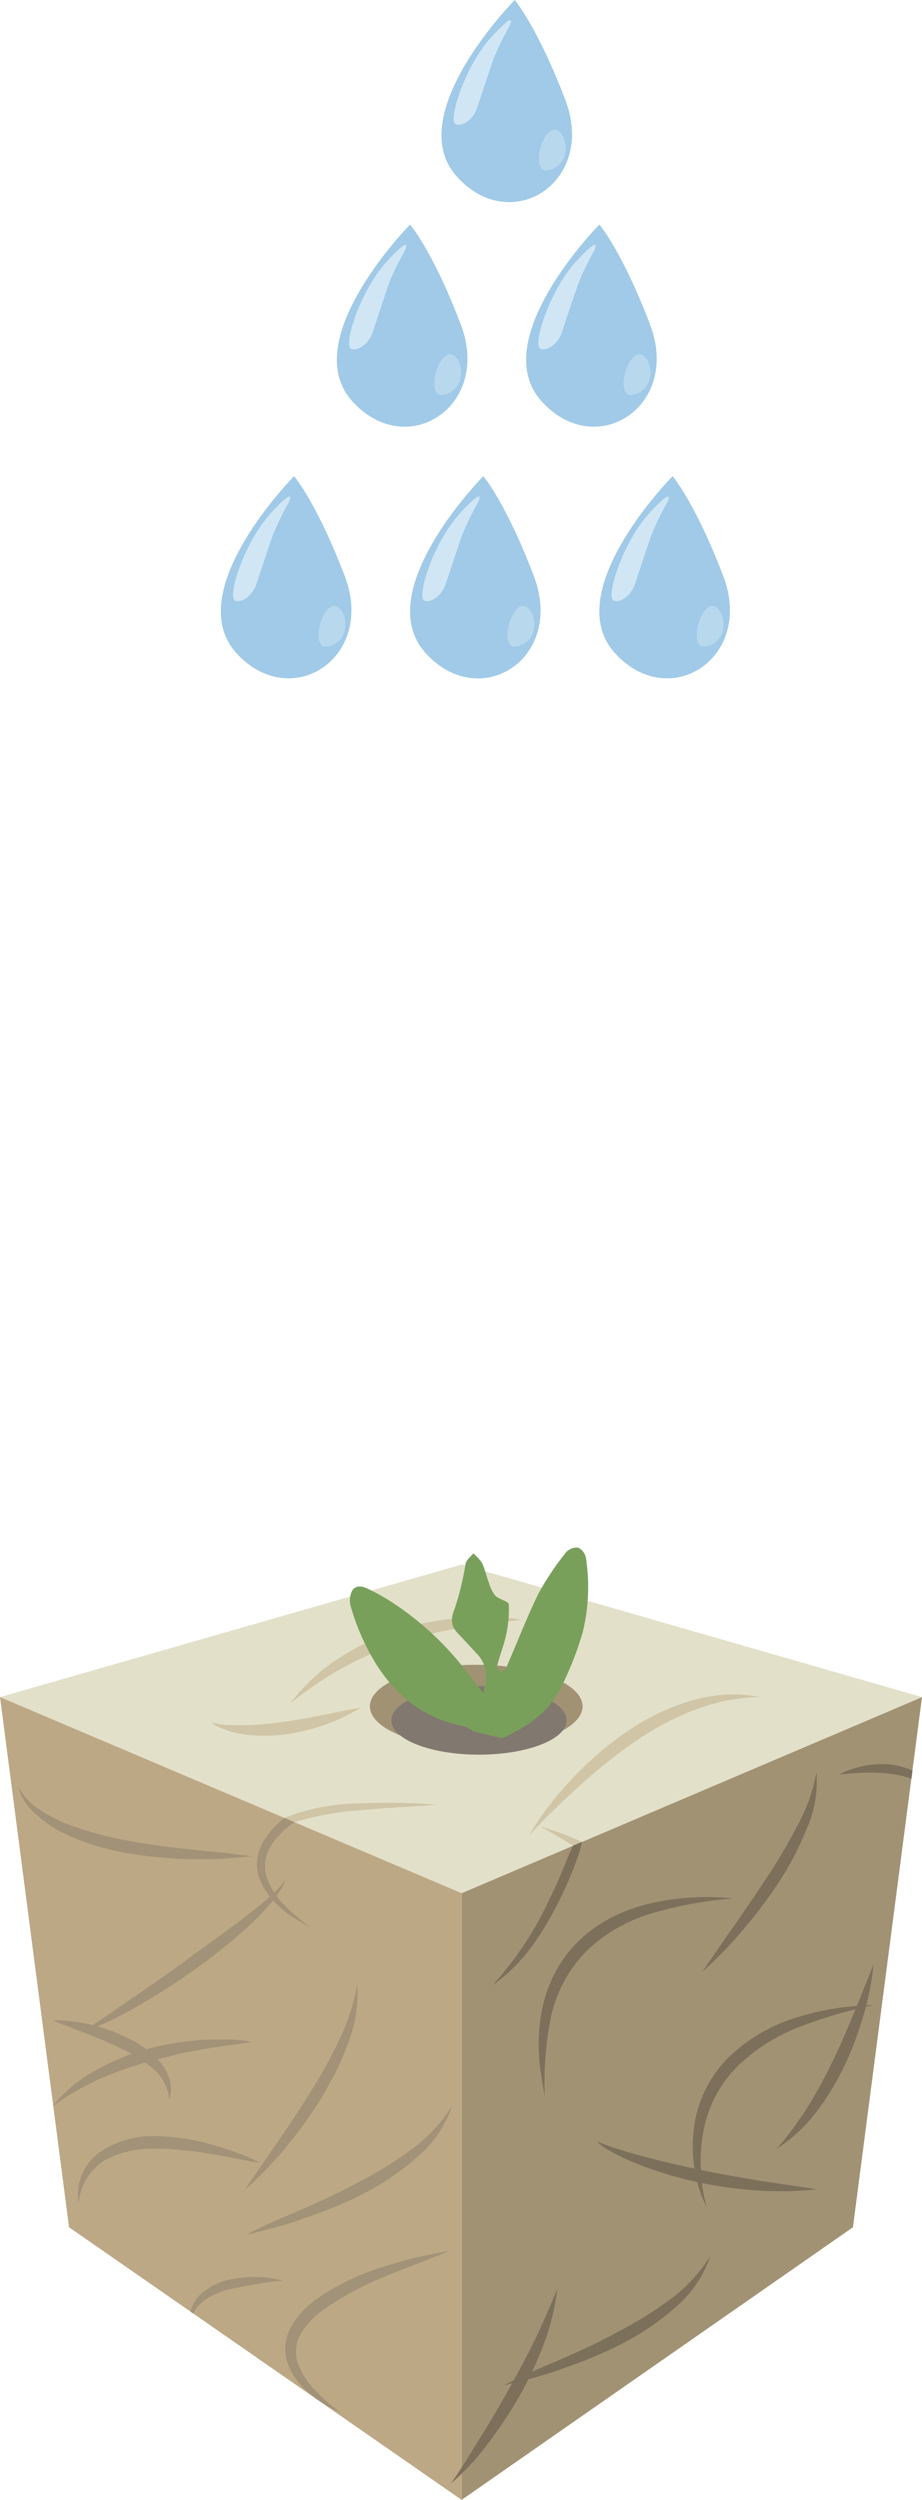 <?xml version="1.0" encoding="UTF-8"?>
<svg xmlns="http://www.w3.org/2000/svg" viewBox="0 0 103.62 280.88">
  <defs>
    <style>.cls-1{fill:#a0cae7;}.cls-2{fill:#d0e6f5;}.cls-3{fill:#b8d8ee;}.cls-4{fill:#a29274;}.cls-5{fill:#e3e0c9;}.cls-6{fill:#bda885;}.cls-7{fill:#7c705b;}.cls-8{fill:#d0c5a6;}.cls-9{fill:#a29277;}.cls-10{fill:#817870;}.cls-11{fill:#79a05b;}</style>
  </defs>
  <g id="Слой_2" data-name="Слой 2">
    <g id="Слой_1-2" data-name="Слой 1">
      <path class="cls-1" d="M33.05,53.5S20.29,66.4,26.54,73.35c6.09,6.77,15.71.6,12.21-8.61C35.6,56.48,33.05,53.5,33.05,53.5Z"></path>
      <path class="cls-2" d="M28.83,65.6c.44-1.33,1.44-4.37,1.83-5.46a28.87,28.87,0,0,1,1.73-3.56s1.22-2.34-1.88,1-5,9.54-4.09,9.9C27.17,67.78,28.4,66.91,28.83,65.6Z"></path>
      <path class="cls-3" d="M36,70.06c-.37,1.25-.2,2.42.4,2.59a2.29,2.29,0,0,0,2.31-1.72c.38-1.49-.37-2.71-1-2.84S36.33,68.8,36,70.06Z"></path>
      <path class="cls-1" d="M54.32,53.5S41.56,66.4,47.81,73.35C53.9,80.12,63.52,74,60,64.74,56.87,56.48,54.32,53.5,54.32,53.5Z"></path>
      <path class="cls-2" d="M50.1,65.6c.45-1.33,1.44-4.37,1.83-5.46a28.87,28.87,0,0,1,1.73-3.56s1.22-2.34-1.88,1-5,9.54-4.09,9.9C48.44,67.78,49.67,66.91,50.1,65.6Z"></path>
      <path class="cls-3" d="M57.23,70.06c-.37,1.25-.2,2.42.4,2.59a2.29,2.29,0,0,0,2.31-1.72c.38-1.49-.37-2.71-1-2.84S57.6,68.8,57.23,70.06Z"></path>
      <path class="cls-1" d="M75.59,53.5S62.83,66.4,69.08,73.35c6.09,6.77,15.71.6,12.21-8.61C78.14,56.48,75.59,53.5,75.59,53.5Z"></path>
      <path class="cls-2" d="M71.37,65.6c.45-1.33,1.44-4.37,1.83-5.46a28.87,28.87,0,0,1,1.73-3.56s1.22-2.34-1.88,1-5,9.54-4.09,9.9C69.71,67.78,70.94,66.91,71.37,65.6Z"></path>
      <path class="cls-3" d="M78.5,70.06c-.37,1.25-.2,2.42.4,2.59a2.29,2.29,0,0,0,2.31-1.72c.38-1.49-.37-2.71-1-2.84S78.87,68.8,78.5,70.06Z"></path>
      <path class="cls-1" d="M46.09,25.23s-12.75,12.9-6.51,19.84c6.09,6.78,15.71.61,12.21-8.6C48.65,28.2,46.09,25.23,46.09,25.23Z"></path>
      <path class="cls-2" d="M41.88,37.33C42.32,36,43.31,33,43.7,31.86a29.68,29.68,0,0,1,1.73-3.56s1.22-2.34-1.88,1-5,9.53-4.09,9.89C40.22,39.5,41.45,38.63,41.88,37.33Z"></path>
      <path class="cls-3" d="M49,41.78c-.37,1.26-.19,2.42.4,2.6a2.3,2.3,0,0,0,2.32-1.73c.38-1.49-.37-2.7-1-2.83S49.38,40.52,49,41.78Z"></path>
      <path class="cls-1" d="M67.36,25.23s-12.75,12.9-6.51,19.84c6.09,6.78,15.71.61,12.21-8.6C69.92,28.2,67.36,25.23,67.36,25.23Z"></path>
      <path class="cls-2" d="M63.15,37.33C63.59,36,64.58,33,65,31.86A28.63,28.63,0,0,1,66.7,28.3s1.23-2.34-1.88,1-5,9.53-4.09,9.89C61.49,39.5,62.72,38.63,63.15,37.33Z"></path>
      <path class="cls-3" d="M70.28,41.78c-.38,1.26-.2,2.42.39,2.6A2.3,2.3,0,0,0,73,42.65c.38-1.49-.37-2.7-1-2.83S70.65,40.52,70.28,41.78Z"></path>
      <path class="cls-1" d="M57.85,0S45.09,12.9,51.34,19.84c6.08,6.78,15.71.61,12.2-8.6C60.4,3,57.85,0,57.85,0Z"></path>
      <path class="cls-2" d="M53.63,12.1c.44-1.33,1.44-4.37,1.83-5.47a29.68,29.68,0,0,1,1.73-3.56s1.22-2.34-1.88,1-5,9.53-4.09,9.89C52,14.27,53.2,13.4,53.63,12.1Z"></path>
      <path class="cls-3" d="M60.76,16.55c-.37,1.26-.2,2.42.4,2.6a2.29,2.29,0,0,0,2.31-1.73c.38-1.49-.37-2.7-1-2.83S61.13,15.29,60.76,16.55Z"></path>
      <polygon class="cls-4" points="51.88 212.71 103.62 190.68 95.86 250.25 51.88 280.88 51.88 212.71"></polygon>
      <polygon class="cls-5" points="51.88 175.79 103.62 190.68 51.88 212.71 0 190.68 51.88 175.79"></polygon>
      <polygon class="cls-6" points="51.88 212.71 0 190.68 7.76 250.25 21.46 259.76 21.18 259.56 21.46 259.76 51.88 280.88 51.88 212.71"></polygon>
      <path class="cls-7" d="M50.66,279.06c1.21-1.71,2.27-3.52,3.38-5.28s2.15-3.56,3.17-5.38,2-3.64,2.9-5.5,1.72-3.77,2.52-5.74a26.43,26.43,0,0,1-1.5,6.18,43.64,43.64,0,0,1-2.68,5.76,48.06,48.06,0,0,1-3.5,5.3A27.1,27.1,0,0,1,50.66,279.06Z"></path>
      <path class="cls-8" d="M32.61,191.41a21.57,21.57,0,0,1,5.23-4.94,28,28,0,0,1,6.51-3.21,31.88,31.88,0,0,1,7.09-1.44c1.19-.15,2.4-.1,3.6-.14s2.39.16,3.58.3c-1.19.18-2.37.26-3.55.4l-1.75.26a17.49,17.49,0,0,0-1.74.28c-1.15.23-2.3.4-3.42.73s-2.25.62-3.36,1a39.33,39.33,0,0,0-6.38,2.8A40,40,0,0,0,32.61,191.41Z"></path>
      <path class="cls-8" d="M23.77,193.51a7.28,7.28,0,0,0,2.06.32c.7,0,1.41,0,2.1,0a39.14,39.14,0,0,0,4.18-.4c1.39-.19,2.77-.46,4.16-.73s2.8-.59,4.24-.82a19,19,0,0,1-3.94,1.89,22.13,22.13,0,0,1-4.26,1.06,17.67,17.67,0,0,1-4.42.1,12.39,12.39,0,0,1-2.18-.44,8.61,8.61,0,0,1-1-.4A2.33,2.33,0,0,1,23.77,193.51Z"></path>
      <path class="cls-7" d="M61.23,235.62c-.24-1.49-.54-3-.64-4.54a20,20,0,0,1,.21-4.63A16,16,0,0,1,62.2,222,14.67,14.67,0,0,1,65,218.11a16,16,0,0,1,3.86-2.74,20.11,20.11,0,0,1,4.41-1.55,28.21,28.21,0,0,1,9.15-.51,43.26,43.26,0,0,0-8.86,1.58A18,18,0,0,0,66,219.13a15.18,15.18,0,0,0-4.09,7.54A37.35,37.35,0,0,0,61.23,235.62Z"></path>
      <path class="cls-7" d="M78.94,221.53c2.47-3.64,5-7.14,7.38-10.79a60.05,60.05,0,0,0,3.27-5.57,19.58,19.58,0,0,0,2.17-6.07,13.23,13.23,0,0,1-1.16,6.52,33.34,33.34,0,0,1-3.09,5.89,52.57,52.57,0,0,1-4,5.31A41.94,41.94,0,0,1,78.94,221.53Z"></path>
      <path class="cls-7" d="M67,240.45c.14.22.44.28.67.39l.75.28c.5.17,1,.34,1.52.49,1,.31,2,.59,3.06.86,2.06.53,4.12,1,6.2,1.43s4.16.78,6.26,1.13l6.35.95a37.79,37.79,0,0,1-6.47.15,46.57,46.57,0,0,1-6.43-.84,43.84,43.84,0,0,1-6.24-1.76,31.54,31.54,0,0,1-3-1.27c-.48-.25-1-.5-1.43-.78A3.59,3.59,0,0,1,67,240.45Z"></path>
      <path class="cls-7" d="M79.44,248a13.38,13.38,0,0,1-1.36-4.19,15.55,15.55,0,0,1-.12-4.47,13.66,13.66,0,0,1,3.84-8.1,18.93,18.93,0,0,1,7.69-4.55,30.7,30.7,0,0,1,8.68-1.4,54.39,54.39,0,0,0-8.3,2.44,20.89,20.89,0,0,0-7.06,4.5,13.94,13.94,0,0,0-3.76,7.28,18,18,0,0,0-.28,4.22A17.76,17.76,0,0,0,79.44,248Z"></path>
      <path class="cls-7" d="M98.17,220.7A29.61,29.61,0,0,1,97,226.59a38.21,38.21,0,0,1-2.14,5.62,30.93,30.93,0,0,1-3.16,5.15,18.26,18.26,0,0,1-4.42,4.09,41.31,41.31,0,0,0,3.51-4.73q1.52-2.49,2.79-5.13c.86-1.75,1.62-3.55,2.37-5.37S97.45,222.57,98.17,220.7Z"></path>
      <path class="cls-8" d="M64.39,207.36l1-.42a34.46,34.46,0,0,0-4.72-1.73C62,205.92,63.24,206.64,64.39,207.36Z"></path>
      <path class="cls-7" d="M64,208.24c-.73,1.82-1.33,3.32-2.22,5.07a37.19,37.19,0,0,1-6.46,9.77,20,20,0,0,0,4.3-4.17,35.92,35.92,0,0,0,3.12-5.14,47.56,47.56,0,0,0,2.34-5.52c.11-.37.23-.94.34-1.31l-1,.42C64.33,207.53,64.08,208.07,64,208.24Z"></path>
      <path class="cls-9" d="M5.91,236.67a15.63,15.63,0,0,1,4.67-3.95,25.92,25.92,0,0,1,5.66-2.41,31.21,31.21,0,0,1,6.05-1.08c1-.09,2-.06,3.06-.08s2,.14,3,.26c-1,.19-2,.3-3,.44s-2,.3-3,.49-2,.33-2.92.6-1.92.46-2.87.73a42.37,42.37,0,0,0-5.55,2A28.43,28.43,0,0,0,5.91,236.67Z"></path>
      <path class="cls-9" d="M9.09,228.4c2.05-1.3,4-2.68,6-4.05s4-2.74,5.89-4.15,3.9-2.81,5.82-4.25c.94-.73,1.89-1.46,2.81-2.23a16.42,16.42,0,0,0,2.53-2.54,11.45,11.45,0,0,1-2,3,35.16,35.16,0,0,1-2.59,2.59,65.3,65.3,0,0,1-5.7,4.55c-2,1.41-4,2.73-6.13,3.94A37.7,37.7,0,0,1,9.09,228.4Z"></path>
      <path class="cls-9" d="M8.83,247.54a5.9,5.9,0,0,1,2.32-5.69A10.65,10.65,0,0,1,17.29,240a23.74,23.74,0,0,1,6.2.87,31.76,31.76,0,0,1,5.8,2.15c-2.05-.3-4-.79-6-1.07-1-.19-2-.28-3-.38a24.62,24.62,0,0,0-3-.15,11.37,11.37,0,0,0-5.53,1.31A6.35,6.35,0,0,0,8.83,247.54Z"></path>
      <path class="cls-9" d="M2.06,200.71a6.44,6.44,0,0,0,2.32,2.56,16.53,16.53,0,0,0,3.05,1.63,38,38,0,0,0,6.74,1.87c2.31.44,4.65.76,7,1s4.73.46,7.11.79a50.7,50.7,0,0,1-7.19.32,47.25,47.25,0,0,1-7.19-.74A27.59,27.59,0,0,1,7,205.9a13.45,13.45,0,0,1-3-2.1A5.72,5.72,0,0,1,2.06,200.71Z"></path>
      <path class="cls-9" d="M38.31,271.09A13.47,13.47,0,0,1,34.89,269a8,8,0,0,1-2.5-3.28,4.91,4.91,0,0,1-.32-2.19,5.47,5.47,0,0,1,.65-2.11,9.84,9.84,0,0,1,2.85-3.09,26.41,26.41,0,0,1,7.21-3.54,46.83,46.83,0,0,1,7.71-1.87c-2.45,1-4.91,1.89-7.31,2.9a34,34,0,0,0-6.76,3.65,9.05,9.05,0,0,0-2.53,2.6,4,4,0,0,0-.45,3.3,8,8,0,0,0,1.93,3.13A19.14,19.14,0,0,0,38.31,271.09Z"></path>
      <path class="cls-9" d="M29.55,207a4.87,4.87,0,0,0-.36,4.16c1.09,2.65,3.44,4.27,5.78,5.39a17.17,17.17,0,0,1-3-2.5,7.82,7.82,0,0,1-2-3.15,4.25,4.25,0,0,1,.43-3.43A8.94,8.94,0,0,1,33,204.8l.12-.07L32,204.25A9.39,9.39,0,0,0,29.55,207Z"></path>
      <path class="cls-8" d="M49.1,202.77a70.94,70.94,0,0,0-8.61-.15,24.56,24.56,0,0,0-7.25,1.16l-1.27.47,1.12.48a34.2,34.2,0,0,1,7.68-1.36C43.5,203.09,46.31,203,49.1,202.77Z"></path>
      <path class="cls-9" d="M28.65,255.83a14.07,14.07,0,0,0-3.21.38,7.34,7.34,0,0,0-2.91,1.58,3.78,3.78,0,0,0-1.1,1.95l.28.21a4.23,4.23,0,0,1,1.35-1.55,8,8,0,0,1,2.67-1.17,53.53,53.53,0,0,1,6.08-1A14,14,0,0,0,28.65,255.83Z"></path>
      <path class="cls-9" d="M27.64,251.11c2.08-1.11,4.26-2,6.37-2.91s4.22-1.89,6.26-3a43,43,0,0,0,5.84-3.6,17.56,17.56,0,0,0,4.7-5,12.87,12.87,0,0,1-4,5.83,28.92,28.92,0,0,1-5.88,4,47.55,47.55,0,0,1-6.52,2.73C32.19,250,29.91,250.55,27.64,251.11Z"></path>
      <path class="cls-7" d="M56.65,268c2.08-1.12,4.26-2,6.37-2.91s4.22-1.9,6.26-3a44.59,44.59,0,0,0,5.84-3.59,17.69,17.69,0,0,0,4.7-5,13,13,0,0,1-4,5.82,29.2,29.2,0,0,1-5.88,4,48.89,48.89,0,0,1-6.52,2.74C61.2,266.91,58.92,267.45,56.65,268Z"></path>
      <path class="cls-8" d="M59.47,206.2a35.62,35.62,0,0,1,4.79-6.3,37.35,37.35,0,0,1,6-5.21,26,26,0,0,1,7.19-3.54,19,19,0,0,1,3.94-.74,15.47,15.47,0,0,1,4,.26,23.51,23.51,0,0,0-3.87.43,24,24,0,0,0-3.68,1.1,33.09,33.09,0,0,0-6.74,3.66,56.66,56.66,0,0,0-6,4.83Q62.16,203.32,59.47,206.2Z"></path>
      <path class="cls-7" d="M100.47,198.3a10.51,10.51,0,0,0-6.16,1.08c1-.1,2-.18,3-.2a16.14,16.14,0,0,1,3,.16,9.61,9.61,0,0,1,2.13.52l.11-.93A10.46,10.46,0,0,0,100.47,198.3Z"></path>
      <path class="cls-9" d="M5.91,227a17.55,17.55,0,0,1,4.33.5A19.67,19.67,0,0,1,14.39,229a11,11,0,0,1,3.6,2.7,5.45,5.45,0,0,1,1.09,2,3.92,3.92,0,0,1-.06,2.23,5.14,5.14,0,0,0-1.84-3.51,14.87,14.87,0,0,0-3.42-2.18C11.27,229,8.6,228.1,5.91,227Z"></path>
      <path class="cls-9" d="M27.49,246.07c2.51-3.71,5.1-7.29,7.39-11a53.73,53.73,0,0,0,3.18-5.75A23.43,23.43,0,0,0,40.14,223a14.94,14.94,0,0,1-1.06,6.66,31.77,31.77,0,0,1-1.33,3.12c-.54,1-1.07,2-1.66,3a49.47,49.47,0,0,1-3.94,5.46A41,41,0,0,1,27.49,246.07Z"></path>
      <ellipse class="cls-4" cx="53.52" cy="191.72" rx="11.95" ry="4.67"></ellipse>
      <ellipse class="cls-10" cx="53.83" cy="193.3" rx="9.85" ry="3.85"></ellipse>
      <path class="cls-11" d="M53.22,194.53a4,4,0,0,0-1.06-.56c-5.64-1.1-9.06-4.77-11.36-9.74a25,25,0,0,1-1.38-3.74,2.4,2.4,0,0,1,.2-1.84c.6-.74,1.47-.27,2.17.08a22.37,22.37,0,0,1,2.42,1.4,33.89,33.89,0,0,1,7.92,7.29l2.18,2.81c.5-1.93.39-3.23-.69-4.39-.73-.78-1.44-1.58-2.19-2.35s-.82-1.65-.3-2.83a32.56,32.56,0,0,0,1.2-5c.11-.42.57-.76.86-1.13a5.24,5.24,0,0,1,1,1.11c.33.72.49,1.52.78,2.27a4,4,0,0,0,.72,1.4c.43.41,1.47.6,1.49.94a13.09,13.09,0,0,1-.32,3.52c-.25,1.16-.71,2.28-1,3.43,0,.15.21.51.39.56a.67.67,0,0,0,.6-.29c1.23-2.8,2.32-5.67,3.66-8.41a31.51,31.51,0,0,1,3.1-4.64,1.62,1.62,0,0,1,1.37-.53,1.58,1.58,0,0,1,.87,1.15,21.33,21.33,0,0,1-.36,8.35A36.59,36.59,0,0,1,63,189.7c-1.36,2.75-3.84,4.35-6.55,5.61Z"></path>
    </g>
  </g>
</svg>
